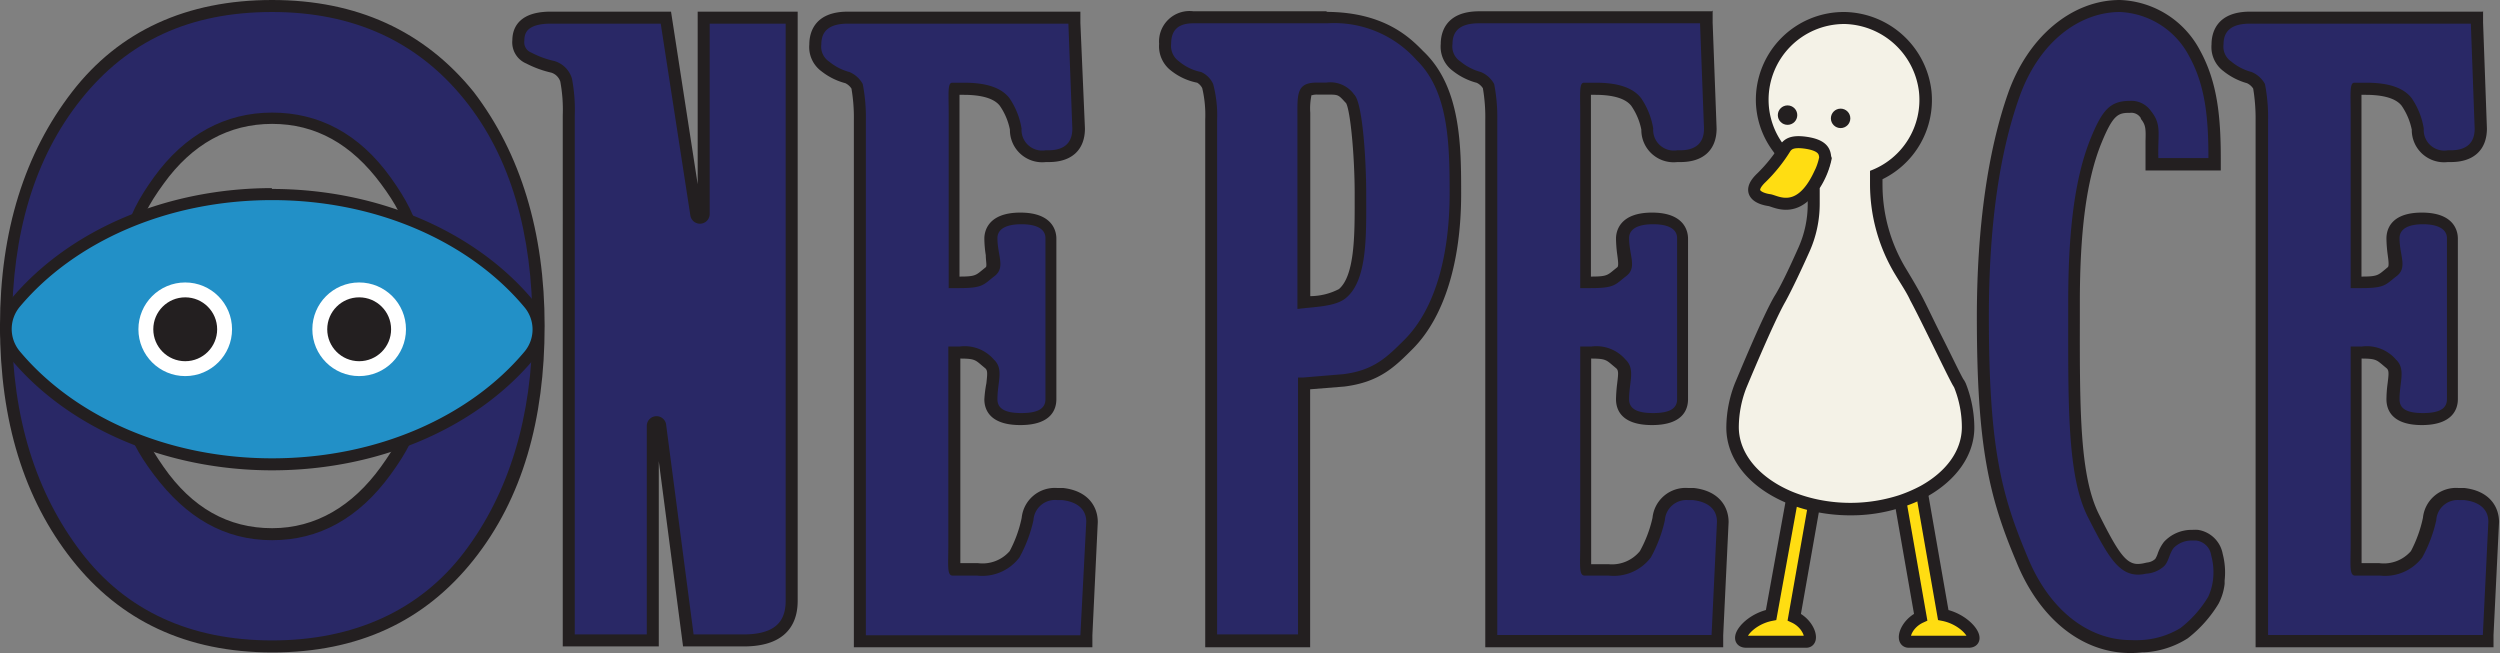 <svg xmlns="http://www.w3.org/2000/svg" viewBox="0 0 208.26 54.4"><rect x="0" y="0" width="208.26" height="54.4" fill="#808080" stroke="none"/><defs><style>.cls-1,.cls-3{fill:#292866;}.cls-2{fill:#231f20;}.cls-3,.cls-5{stroke:#231f20;stroke-miterlimit:10;}.cls-4{fill:#2290c7;}.cls-5{fill:#ffdd12;}.cls-6{fill:#f4f2e7;}.cls-7{fill:#fff;}</style></defs><g id="Layer_2" data-name="Layer 2"><g id="Layer_1-2" data-name="Layer 1"><path class="cls-1" d="M22.67,53.85c-7,0-12.48-2.54-16.31-7.54S.5,35.07.5,27.14,2.47,12.87,6.37,8,15.7.5,22.67.5,35.06,3,39.05,8s5.8,11.48,5.8,19.18-2,14.14-5.79,19.17S29.57,53.85,22.67,53.85Zm0-44c-3.79,0-7,1.75-9.45,5.19s-2.87,5.6-2.87,12.12.28,8.55,2.86,12,5.65,5.27,9.46,5.27,6.93-1.77,9.46-5.27,2.87-5.6,2.87-12S34.66,18.6,32.13,15,26.4,9.83,22.67,9.83Z"/><path class="cls-2" d="M22.67,1c6.77,0,12.1,2.45,16,7.27s5.69,11.24,5.69,18.87-2,14-5.69,18.86-9.22,7.35-16,7.35S10.5,50.9,6.76,46,1,34.84,1,27.14s1.87-14,5.76-18.87S15.83,1,22.67,1m0,44c3.89,0,7.2-1.8,9.87-5.47s3-5.72,3-12.34-.37-8.74-3-12.41-6-5.4-9.87-5.4-7.27,1.8-9.86,5.4-3,5.78-3,12.41.3,8.74,3,12.34S18.71,45,22.67,45M22.67,0C15.54,0,9.92,2.58,6,7.66S0,19.2,0,27.14,2,41.56,6,46.63s9.53,7.72,16.69,7.72,12.7-2.6,16.77-7.72,5.91-11.69,5.91-19.49-2-14.36-5.9-19.47C35.35,2.57,29.71,0,22.67,0Zm0,44C19,44,16,42.3,13.63,38.9s-2.78-5.27-2.78-11.76.25-8.36,2.77-11.82c2.38-3.31,5.43-5,9.05-5s6.61,1.68,9.07,5,2.76,5.1,2.76,11.82-.41,8.48-2.77,11.75S26.3,44,22.67,44Z"/><path class="cls-3" d="M55.47,1.47,58,17.85a.31.31,0,0,0,.62-.05V1.47h7.33V50.05q0,3.3-4,3.3H57.34L55,35.48a.31.31,0,0,0-.62,0V53.35h-7V9.6a13.23,13.23,0,0,0-.22-2.93,1.66,1.66,0,0,0-1.1-1.1,8.24,8.24,0,0,1-2-.73,1.41,1.41,0,0,1-.88-1.47c0-1.24.88-1.9,2.71-1.9Z"/><path class="cls-1" d="M71.63,53.42V10a14.26,14.26,0,0,0-.23-2.83,1.72,1.72,0,0,0-.83-.74,4.76,4.76,0,0,1-1.84-1,2,2,0,0,1-.81-1.81c0-.83.35-2.22,2.71-2.22H89.5l.35,9.26c0,1.5-.9,2.32-2.52,2.32H87.1a2.2,2.2,0,0,1-2.48-2.28,5.9,5.9,0,0,0-1-2.27C83.13,7.77,82,7.4,80.3,7.4h-.82a11.12,11.12,0,0,0,0,1.22c0,.26,0,.55,0,.88v14h.39c1.53,0,1.71-.15,2.31-.64l.31-.26c.29-.23.27-.58.16-1.45a10,10,0,0,1-.11-1.32c0-.5.24-1.66,2.45-1.66s2.46,1.16,2.46,1.66V33.26c0,.75-.43,1.65-2.46,1.65s-2.45-.9-2.45-1.65a11.31,11.31,0,0,1,.1-1.27c.11-.88.15-1.32-.24-1.68L82,30c-.55-.47-.75-.64-2.16-.64h-.39v16c0,.33,0,.62,0,.89a8.79,8.79,0,0,0,0,1.2H81.4a3.37,3.37,0,0,0,3.1-1.29,11,11,0,0,0,1.1-2.93A2.28,2.28,0,0,1,88,41.16l.45,0c1.54.17,2.46,1,2.46,2.29l-.48,9.94Z"/><path class="cls-2" d="M89,1.94l.33,8.78c0,1.22-.72,1.8-2,1.8H87.1a1.72,1.72,0,0,1-2-1.81,6.26,6.26,0,0,0-1-2.52c-.65-.86-1.88-1.3-3.77-1.3h-1c-.41,0-.3.87-.3,2.6V24h.89c2,0,2-.29,2.93-1s.24-1.72.24-3.16c0-.72.65-1.16,2-1.16s2,.44,2,1.16V33.26c0,.79-.65,1.15-2,1.15s-2-.36-2-1.15c0-1.44.55-2.52-.3-3.31a3.2,3.2,0,0,0-2.87-1.08H79V45.36c0,1.72-.13,2.59.36,2.59H81.4a3.88,3.88,0,0,0,3.52-1.51,11.58,11.58,0,0,0,1.17-3.1,1.8,1.8,0,0,1,2-1.68l.4,0c1.3.15,2,.8,2,1.8L90,52.92H72.13V10a14.37,14.37,0,0,0-.26-3,2.24,2.24,0,0,0-1.11-1,4.46,4.46,0,0,1-1.69-.87,1.49,1.49,0,0,1-.65-1.44c0-1.15.72-1.72,2.21-1.72H89m1-1H70.63c-2.9,0-3.21,1.9-3.21,2.72a2.5,2.5,0,0,0,1,2.24,5.45,5.45,0,0,0,2,1,1.26,1.26,0,0,1,.51.45,14.26,14.26,0,0,1,.2,2.64V53.92H91l0-1,.45-9.43c0-1.24-.76-2.6-2.9-2.84l-.51,0a2.77,2.77,0,0,0-2.93,2.49,10.37,10.37,0,0,1-1,2.77,3,3,0,0,1-2.66,1H80c0-.21,0-.46,0-.69s0-.57,0-.9V29.87c1.12,0,1.25.11,1.73.52l.37.31c.17.18.16.42.07,1.22A10.37,10.37,0,0,0,82,33.26c0,.8.39,2.15,3,2.15s3-1.35,3-2.15V19.87c0-.51-.22-2.16-3-2.16s-3,1.65-3,2.16a9.35,9.35,0,0,0,.12,1.39c0,.45.11.91,0,1l-.31.25c-.52.43-.63.53-1.88.53V9.5c0-.33,0-.62,0-.89s0-.49,0-.71h.35c1.52,0,2.53.31,3,.9a5.28,5.28,0,0,1,.85,2,2.69,2.69,0,0,0,3,2.7h.25c1.88,0,3-1,3-2.8L90,1.9l0-1Z"/><path class="cls-1" d="M124.23,53.42V10A14.26,14.26,0,0,0,124,7.17a1.72,1.72,0,0,0-.83-.74,4.69,4.69,0,0,1-1.84-1,2,2,0,0,1-.81-1.81c0-.83.35-2.22,2.71-2.22H142.1l.35,9.26c0,1.5-.9,2.32-2.52,2.32h-.23a2.21,2.21,0,0,1-2.49-2.28,5.72,5.72,0,0,0-1-2.27c-.54-.71-1.67-1.08-3.36-1.08h-.82a11.12,11.12,0,0,0,0,1.22V23.54h.4c1.53,0,1.71-.15,2.31-.64l.31-.26c.29-.23.27-.58.16-1.45a10,10,0,0,1-.11-1.32c0-.5.24-1.66,2.45-1.66S140,19.37,140,19.87V33.26c0,.75-.43,1.65-2.46,1.65s-2.45-.9-2.45-1.65a9.36,9.36,0,0,1,.1-1.27c.11-.88.14-1.32-.24-1.68l-.37-.3c-.55-.47-.75-.64-2.16-.64h-.4V46.25a8.79,8.79,0,0,0,0,1.2H134a3.37,3.37,0,0,0,3.1-1.29,10.78,10.78,0,0,0,1.1-2.93,2.28,2.28,0,0,1,2.44-2.07l.45,0c1.54.17,2.46,1,2.46,2.29l-.48,9.94Z"/><path class="cls-2" d="M141.62,1.94l.33,8.78c0,1.22-.72,1.8-2,1.8h-.23a1.72,1.72,0,0,1-2-1.81,6.26,6.26,0,0,0-1-2.52c-.65-.86-1.89-1.3-3.77-1.3h-1c-.41,0-.31.87-.31,2.6V24h.9c2,0,2-.29,2.93-1s.24-1.72.24-3.16c0-.72.65-1.16,2-1.16s2,.44,2,1.16V33.26c0,.79-.65,1.15-2,1.15s-2-.36-2-1.15c0-1.44.54-2.52-.3-3.31a3.2,3.2,0,0,0-2.87-1.08h-.9V45.36c0,1.72-.13,2.59.37,2.59H134a3.88,3.88,0,0,0,3.52-1.51,11.58,11.58,0,0,0,1.17-3.1,1.8,1.8,0,0,1,1.95-1.68l.39,0c1.31.15,2,.8,2,1.8l-.45,9.44H124.73V10a14.37,14.37,0,0,0-.26-3,2.24,2.24,0,0,0-1.11-1,4.46,4.46,0,0,1-1.69-.87A1.49,1.49,0,0,1,121,3.66c0-1.15.71-1.72,2.21-1.72h18.39m1-1H123.23c-2.9,0-3.21,1.9-3.21,2.72a2.5,2.5,0,0,0,1,2.24,5.45,5.45,0,0,0,2,1,1.26,1.26,0,0,1,.51.45,14.26,14.26,0,0,1,.2,2.64V53.92h19.82l0-1,.45-9.43c0-1.24-.76-2.6-2.91-2.84l-.5,0a2.77,2.77,0,0,0-2.93,2.49,10.37,10.37,0,0,1-1.05,2.77A3,3,0,0,1,134,47h-1.45c0-.21,0-.46,0-.69V29.87c1.13,0,1.26.11,1.74.52l.37.31c.17.18.16.42.06,1.22a12.69,12.69,0,0,0-.1,1.34c0,.8.38,2.15,3,2.15s3-1.35,3-2.15V19.87c0-.51-.22-2.16-3-2.16s-3,1.65-3,2.16a11,11,0,0,0,.11,1.39c.06.45.12.91,0,1l-.31.25c-.52.43-.63.53-1.89.53V8.61c0-.24,0-.49,0-.71h.35c1.52,0,2.52.31,3,.9a5.28,5.28,0,0,1,.85,2,2.69,2.69,0,0,0,3,2.7H140c1.88,0,3-1,3-2.8l-.33-8.82,0-1Z"/><path class="cls-1" d="M188.44,53.42V10a14.26,14.26,0,0,0-.23-2.83,1.72,1.72,0,0,0-.83-.74,4.69,4.69,0,0,1-1.84-1,2,2,0,0,1-.81-1.81c0-.83.35-2.22,2.71-2.22h18.87l.34,9.26c0,1.5-.89,2.32-2.51,2.32h-.24a2.21,2.21,0,0,1-2.48-2.28,5.87,5.87,0,0,0-.95-2.27c-.54-.71-1.67-1.08-3.37-1.08h-.82a11.62,11.62,0,0,0,0,1.22V23.54h.4c1.53,0,1.71-.15,2.3-.64l.32-.26c.29-.23.27-.58.16-1.45a10,10,0,0,1-.11-1.32c0-.5.24-1.66,2.45-1.66s2.45,1.16,2.45,1.66V33.26c0,.75-.42,1.65-2.45,1.65s-2.45-.9-2.45-1.65a9.36,9.36,0,0,1,.1-1.27c.11-.88.14-1.32-.24-1.68l-.37-.3c-.55-.47-.76-.64-2.16-.64h-.4v16c0,.33,0,.62,0,.89a10.37,10.37,0,0,0,0,1.2h1.92a3.37,3.37,0,0,0,3.1-1.29,10.78,10.78,0,0,0,1.1-2.93,2.28,2.28,0,0,1,2.44-2.07l.44,0c1.55.17,2.47,1,2.47,2.29l-.48,9.94Z"/><path class="cls-2" d="M205.83,1.94l.32,8.78c0,1.22-.71,1.8-2,1.8h-.24a1.71,1.71,0,0,1-2-1.81,6.26,6.26,0,0,0-1-2.52c-.65-.86-1.89-1.3-3.78-1.3h-1c-.41,0-.31.87-.31,2.6V24h.9c2,0,2-.29,2.93-1s.24-1.72.24-3.16c0-.72.65-1.16,1.95-1.16s2,.44,2,1.16V33.26c0,.79-.65,1.15-2,1.15s-1.95-.36-1.95-1.15c0-1.44.54-2.52-.3-3.31a3.2,3.2,0,0,0-2.87-1.08h-.9V45.36c0,1.72-.13,2.59.37,2.59h2.07a3.89,3.89,0,0,0,3.52-1.51,11.58,11.58,0,0,0,1.17-3.1,1.79,1.79,0,0,1,1.95-1.68l.39,0c1.3.15,2,.8,2,1.8l-.46,9.44H188.94V10a14.37,14.37,0,0,0-.26-3,2.24,2.24,0,0,0-1.11-1,4.39,4.39,0,0,1-1.69-.87,1.49,1.49,0,0,1-.65-1.44c0-1.15.71-1.72,2.21-1.72h18.39m1-1H187.44c-2.9,0-3.21,1.9-3.21,2.72a2.5,2.5,0,0,0,1,2.24,5.48,5.48,0,0,0,1.95,1,1.22,1.22,0,0,1,.52.45,15.25,15.25,0,0,1,.2,2.64V53.92h19.82l0-1,.46-9.43c0-1.24-.76-2.6-2.91-2.84l-.5,0a2.77,2.77,0,0,0-2.93,2.49,10.72,10.72,0,0,1-1,2.77,3,3,0,0,1-2.66,1h-1.45v-.69c0-.27,0-.57,0-.9V29.87c1.13,0,1.25.11,1.74.52l.37.31c.17.18.16.42.06,1.22a10.48,10.48,0,0,0-.1,1.34c0,.8.38,2.15,2.95,2.15s3-1.35,3-2.15V19.87c0-.51-.21-2.16-3-2.16s-2.95,1.65-2.95,2.16a11,11,0,0,0,.11,1.39c.06.45.12.91,0,1l-.3.25c-.52.43-.64.53-1.89.53V8.61c0-.24,0-.49,0-.71h.34c1.53,0,2.53.31,3,.9a5.44,5.44,0,0,1,.85,2,2.69,2.69,0,0,0,3,2.7h.26c1.88,0,3-1,3-2.8l-.32-8.82,0-1Z"/><path class="cls-1" d="M100.92,53.42V10a9.51,9.51,0,0,0-.3-2.86,1.49,1.49,0,0,0-.73-.7,4.43,4.43,0,0,1-2-1,2,2,0,0,1-.8-1.81c0-1,.41-2.22,2.36-2.22h11.15c4.6,0,6.63,2,7.6,3l.21.21c2.69,2.63,2.91,6.74,2.91,11.45,0,5.58-1.39,10-3.91,12.56-1.45,1.46-2.67,2.68-5.38,3l-3.34.28V53.42Zm8.85-46.09a1.21,1.21,0,0,0-.85.21c-.26.26-.26,1-.26,1.86V25.17l.37,0a5.75,5.75,0,0,0,2.85-.72c1.49-1.27,1.48-4.64,1.48-7.62v-.67c0-3.51-.4-7.41-.82-7.89l-.2-.2a1.8,1.8,0,0,0-1.76-.7Z"/><path class="cls-2" d="M110.57,1.94A9.19,9.19,0,0,1,118,5c2.65,2.58,2.76,6.84,2.76,11.09,0,5-1.12,9.56-3.76,12.21-1.44,1.43-2.53,2.55-5.09,2.87l-3.37.28-.41,0v21.4h-6.74V10a10.09,10.09,0,0,0-.33-3,2,2,0,0,0-1-1A4.12,4.12,0,0,1,98.2,5.1a1.57,1.57,0,0,1-.64-1.44c0-1.15.58-1.72,1.86-1.72h11.15m-2.41,23.79c1.39-.18,3.15-.18,4-.94,1.79-1.52,1.65-5.36,1.65-8.67,0-2.81-.3-7.58-1-8.24a2.43,2.43,0,0,0-2.32-1h-.8c-1.67,0-1.61.94-1.61,2.74V25.73M110.57.94H99.42a2.54,2.54,0,0,0-2.86,2.72,2.55,2.55,0,0,0,1,2.23,5.05,5.05,0,0,0,2.17,1,1.14,1.14,0,0,1,.42.45,9.73,9.73,0,0,1,.25,2.63V53.92h8.74V32.43L112,32.2c2.92-.37,4.19-1.64,5.67-3.12l0,0c2.61-2.61,4.05-7.2,4.05-12.91,0-3.93,0-8.82-3.06-11.81-.06-.06-.13-.12-.2-.2-1-1-3.15-3.17-8-3.17Zm-1.3,7a1.43,1.43,0,0,1,.5-.06h.8c.87,0,.91,0,1.41.55l.16.17c.36.69.71,4.4.71,7.57v.67c0,2.73,0,6.12-1.31,7.24a5.24,5.24,0,0,1-2.39.59V9.4a5.33,5.33,0,0,1,.11-1.51Z"/><path class="cls-1" d="M177.48,53.9c-3.84,0-7.23-2.75-9.08-7.35-2.22-5.31-3.22-9.47-3.22-20.13,0-7.46.87-13.67,2.57-18.46C169.33,3.43,172.8.5,176.6.5a7.33,7.33,0,0,1,6.19,3.92c1.4,2.52,1.68,5.32,1.68,8.75v.5h-5.15l0-.48c0-.55,0-1,0-1.41a2.75,2.75,0,0,0-.5-2.19,1.46,1.46,0,0,0-1.34-.69c-1.32,0-1.85.38-2.86,2.87-1.24,3.06-1.82,7.33-1.82,13.42V26.7c0,7.62,0,13.12,1.64,16.26s2.37,4.42,3.69,4.42a2.18,2.18,0,0,0,.55-.07l.32-.06a1.47,1.47,0,0,0,.86-.38,1.35,1.35,0,0,0,.38-.65,3,3,0,0,1,.48-.9,2.6,2.6,0,0,1,1.95-.78,2,2,0,0,1,.38,0,2,2,0,0,1,1.65,1.62,5.84,5.84,0,0,1,.17,2.06l-.05.28a4,4,0,0,1-.44,1.49,9.62,9.62,0,0,1-2.43,2.73,6.92,6.92,0,0,1-3.36,1.07l-.16,0A7.54,7.54,0,0,1,177.48,53.9Z"/><path class="cls-2" d="M176.6,1a6.85,6.85,0,0,1,5.76,3.67c1.4,2.52,1.61,5.33,1.61,8.5H179.8c-.06-2,.3-2.77-.6-3.9a2,2,0,0,0-1.73-.87c-1.69,0-2.33.73-3.33,3.18-1.37,3.41-1.85,8-1.85,13.61,0,8.5-.12,14.55,1.7,18,1.59,3.13,2.49,4.68,4.13,4.68a3,3,0,0,0,.65-.08,2.42,2.42,0,0,0,1.38-.52c.52-.36.52-1.13.94-1.64a2.09,2.09,0,0,1,1.57-.6l.3,0a1.44,1.44,0,0,1,1.24,1.23,5.33,5.33,0,0,1,.17,1.87,4.71,4.71,0,0,1-.42,1.59,9.45,9.45,0,0,1-2.31,2.6,7,7,0,0,1-3.29,1,8.46,8.46,0,0,1-.87,0c-3.31,0-6.7-2.27-8.61-7-2.15-5.11-3.19-9.07-3.19-19.94,0-7.42.85-13.54,2.54-18.29S173.35,1,176.6,1m0-1c-4,0-7.67,3.06-9.33,7.8s-2.59,11.1-2.59,18.62c0,10.74,1,14.95,3.27,20.33,1.92,4.79,5.48,7.65,9.53,7.65a8.22,8.22,0,0,0,1-.06l.18,0a7.54,7.54,0,0,0,3.58-1.16,10.54,10.54,0,0,0,2.58-2.9,4.65,4.65,0,0,0,.5-1.64l0-.28a6.1,6.1,0,0,0-.16-2.22,2.47,2.47,0,0,0-2.06-2,3.38,3.38,0,0,0-.47,0,3.12,3.12,0,0,0-2.36,1,3.33,3.33,0,0,0-.53,1,2.08,2.08,0,0,1-.2.42,1.16,1.16,0,0,1-.68.3l-.32.07a2.48,2.48,0,0,1-.45.05c-1,0-1.67-1-3.24-4.14s-1.6-8.49-1.59-16V25.19c0-6,.57-10.23,1.78-13.23,1-2.46,1.43-2.56,2.4-2.56a.93.93,0,0,1,.9.44l0,.06c.41.51.42.81.39,1.87,0,.4,0,.86,0,1.43l0,1H185v-1c0-3.51-.29-6.38-1.73-9A7.85,7.85,0,0,0,176.6,0Z"/><path class="cls-4" d="M22.67,38.68c-8.62,0-16.62-3.39-21.37-9.07a3.38,3.38,0,0,1,0-4.4c4.76-5.66,12.74-9,21.34-9s16.62,3.39,21.38,9.08a3.39,3.39,0,0,1,.8,2.18A3.43,3.43,0,0,1,44,29.64C39.26,35.3,31.28,38.68,22.67,38.68Z"/><path class="cls-2" d="M22.67,16.67c8.8,0,16.51,3.54,21,8.9a2.88,2.88,0,0,1,0,3.75c-4.49,5.34-12.19,8.86-21,8.86s-16.51-3.54-21-8.89a2.89,2.89,0,0,1,0-3.76c4.49-5.34,12.19-8.86,21-8.86m0-1c-8.75,0-16.87,3.44-21.73,9.22A4,4,0,0,0,0,27.43a3.84,3.84,0,0,0,.91,2.49c4.85,5.8,13,9.26,21.76,9.26S39.55,35.74,44.4,30a3.87,3.87,0,0,0,0-5c-4.86-5.8-13-9.26-21.77-9.26Z"/><path class="cls-5" d="M147.54,51.23c-2,.39-3.19,2.23-2.07,2.23h5c.64,0,.27-1.46-1-2.05l1.74-9.87a12.35,12.35,0,0,1-1.81-.57Z"/><path class="cls-5" d="M161.88,51.23,160,40.47a11.94,11.94,0,0,1-1.78.77L160,51.41c-1.29.59-1.66,2.05-1,2.05h5C165.08,53.46,163.87,51.62,161.88,51.23Z"/><path class="cls-6" d="M154.14,42.38a13.94,13.94,0,0,1-3.09-.35,11.89,11.89,0,0,1-1.89-.6c-3-1.24-4.81-3.43-4.81-5.86a9.63,9.63,0,0,1,.68-3.5c.07-.17,2.27-5.46,3.27-7.2.54-1,1.37-2.76,2-4.1a9.3,9.3,0,0,0,.82-3.82V15.54l.07-.12a8.57,8.57,0,0,0,.92-2.16h0s-.2-.72-2-.9l-.6,0a2.5,2.5,0,0,0-.86.12l-.36.14-.22-.31a6.69,6.69,0,0,1-1.32-4,6.82,6.82,0,0,1,6.81-6.82h.12a6.9,6.9,0,0,1,6.66,6.1,6.84,6.84,0,0,1-4.08,7v.78a14,14,0,0,0,2,7.21c.48.81,1,1.59,1.29,2.22s1.08,2.13,1.74,3.48,1.49,3.06,1.79,3.56l-.36.37.43-.26a1.46,1.46,0,0,1,.1.2,9.57,9.57,0,0,1,.66,3.45c0,2.09-1.35,4-3.7,5.34a12.24,12.24,0,0,1-1.86.8A13.52,13.52,0,0,1,154.14,42.38Z"/><path class="cls-2" d="M153.58,2h.11a6.4,6.4,0,0,1,6.17,5.66,6.3,6.3,0,0,1-4.08,6.57v1.12a14.57,14.57,0,0,0,2.07,7.47c.48.8,1,1.57,1.28,2.2.86,1.58,3,6.09,3.54,7.06l.07.11a.73.73,0,0,1,.07.14,8.94,8.94,0,0,1,.62,3.25c0,2-1.34,3.74-3.44,4.9a11.94,11.94,0,0,1-1.78.77,13.25,13.25,0,0,1-7.05.3,12.35,12.35,0,0,1-1.81-.57c-2.69-1.11-4.5-3.11-4.5-5.4a9.16,9.16,0,0,1,.62-3.25s2.26-5.46,3.26-7.2c.55-1,1.38-2.76,2-4.15a9.75,9.75,0,0,0,.86-4V15.67a7.17,7.17,0,0,0,1-2.46c-.07-.38-.56-1.16-2.39-1.35l-.65,0a3,3,0,0,0-1,.15,6.22,6.22,0,0,1-1.22-3.67A6.31,6.31,0,0,1,153.58,2m0-1a7.32,7.32,0,0,0-7.31,7.32,7.19,7.19,0,0,0,1.42,4.26l.45.62.71-.27a1.8,1.8,0,0,1,.68-.09l.55,0a2.3,2.3,0,0,1,1.46.5,10.12,10.12,0,0,1-.81,1.8l-.14.24V17a8.85,8.85,0,0,1-.77,3.62c-.85,1.91-1.53,3.31-2,4.05-1,1.7-3.05,6.69-3.3,7.27a10.25,10.25,0,0,0-.71,3.68c0,2.64,1.91,5,5.12,6.32a13.17,13.17,0,0,0,2,.63,14.43,14.43,0,0,0,3.21.36,13.58,13.58,0,0,0,4.38-.7,11.21,11.21,0,0,0,1.95-.83c2.52-1.39,4-3.5,4-5.78a10.13,10.13,0,0,0-.72-3.7l-.11-.21-.09-.13c-.27-.46-1-2-1.76-3.5s-1.33-2.74-1.74-3.5-.83-1.46-1.3-2.24a13.51,13.51,0,0,1-1.93-6.95v-.46a7.34,7.34,0,0,0,4.08-7.34A7.42,7.42,0,0,0,153.71,1Z"/><path class="cls-5" d="M150.18,11.86c-.87-.08-1.21.12-1.45.45a13,13,0,0,1-2,2.5c-1.46,1.39.13,1.79.66,1.86s2.5,1.4,4.16-2.1a5.25,5.25,0,0,0,.5-1.45C152,12.74,152,12.05,150.18,11.86Z"/><circle class="cls-7" cx="15.43" cy="27.43" r="3.9"/><circle class="cls-7" cx="29.92" cy="27.43" r="3.9"/><circle class="cls-2" cx="29.92" cy="27.43" r="2.66"/><circle class="cls-2" cx="153.33" cy="9.86" r="0.81"/><circle class="cls-2" cx="148.91" cy="9.59" r="0.81"/><circle class="cls-2" cx="15.43" cy="27.43" r="2.66"/></g></g></svg>